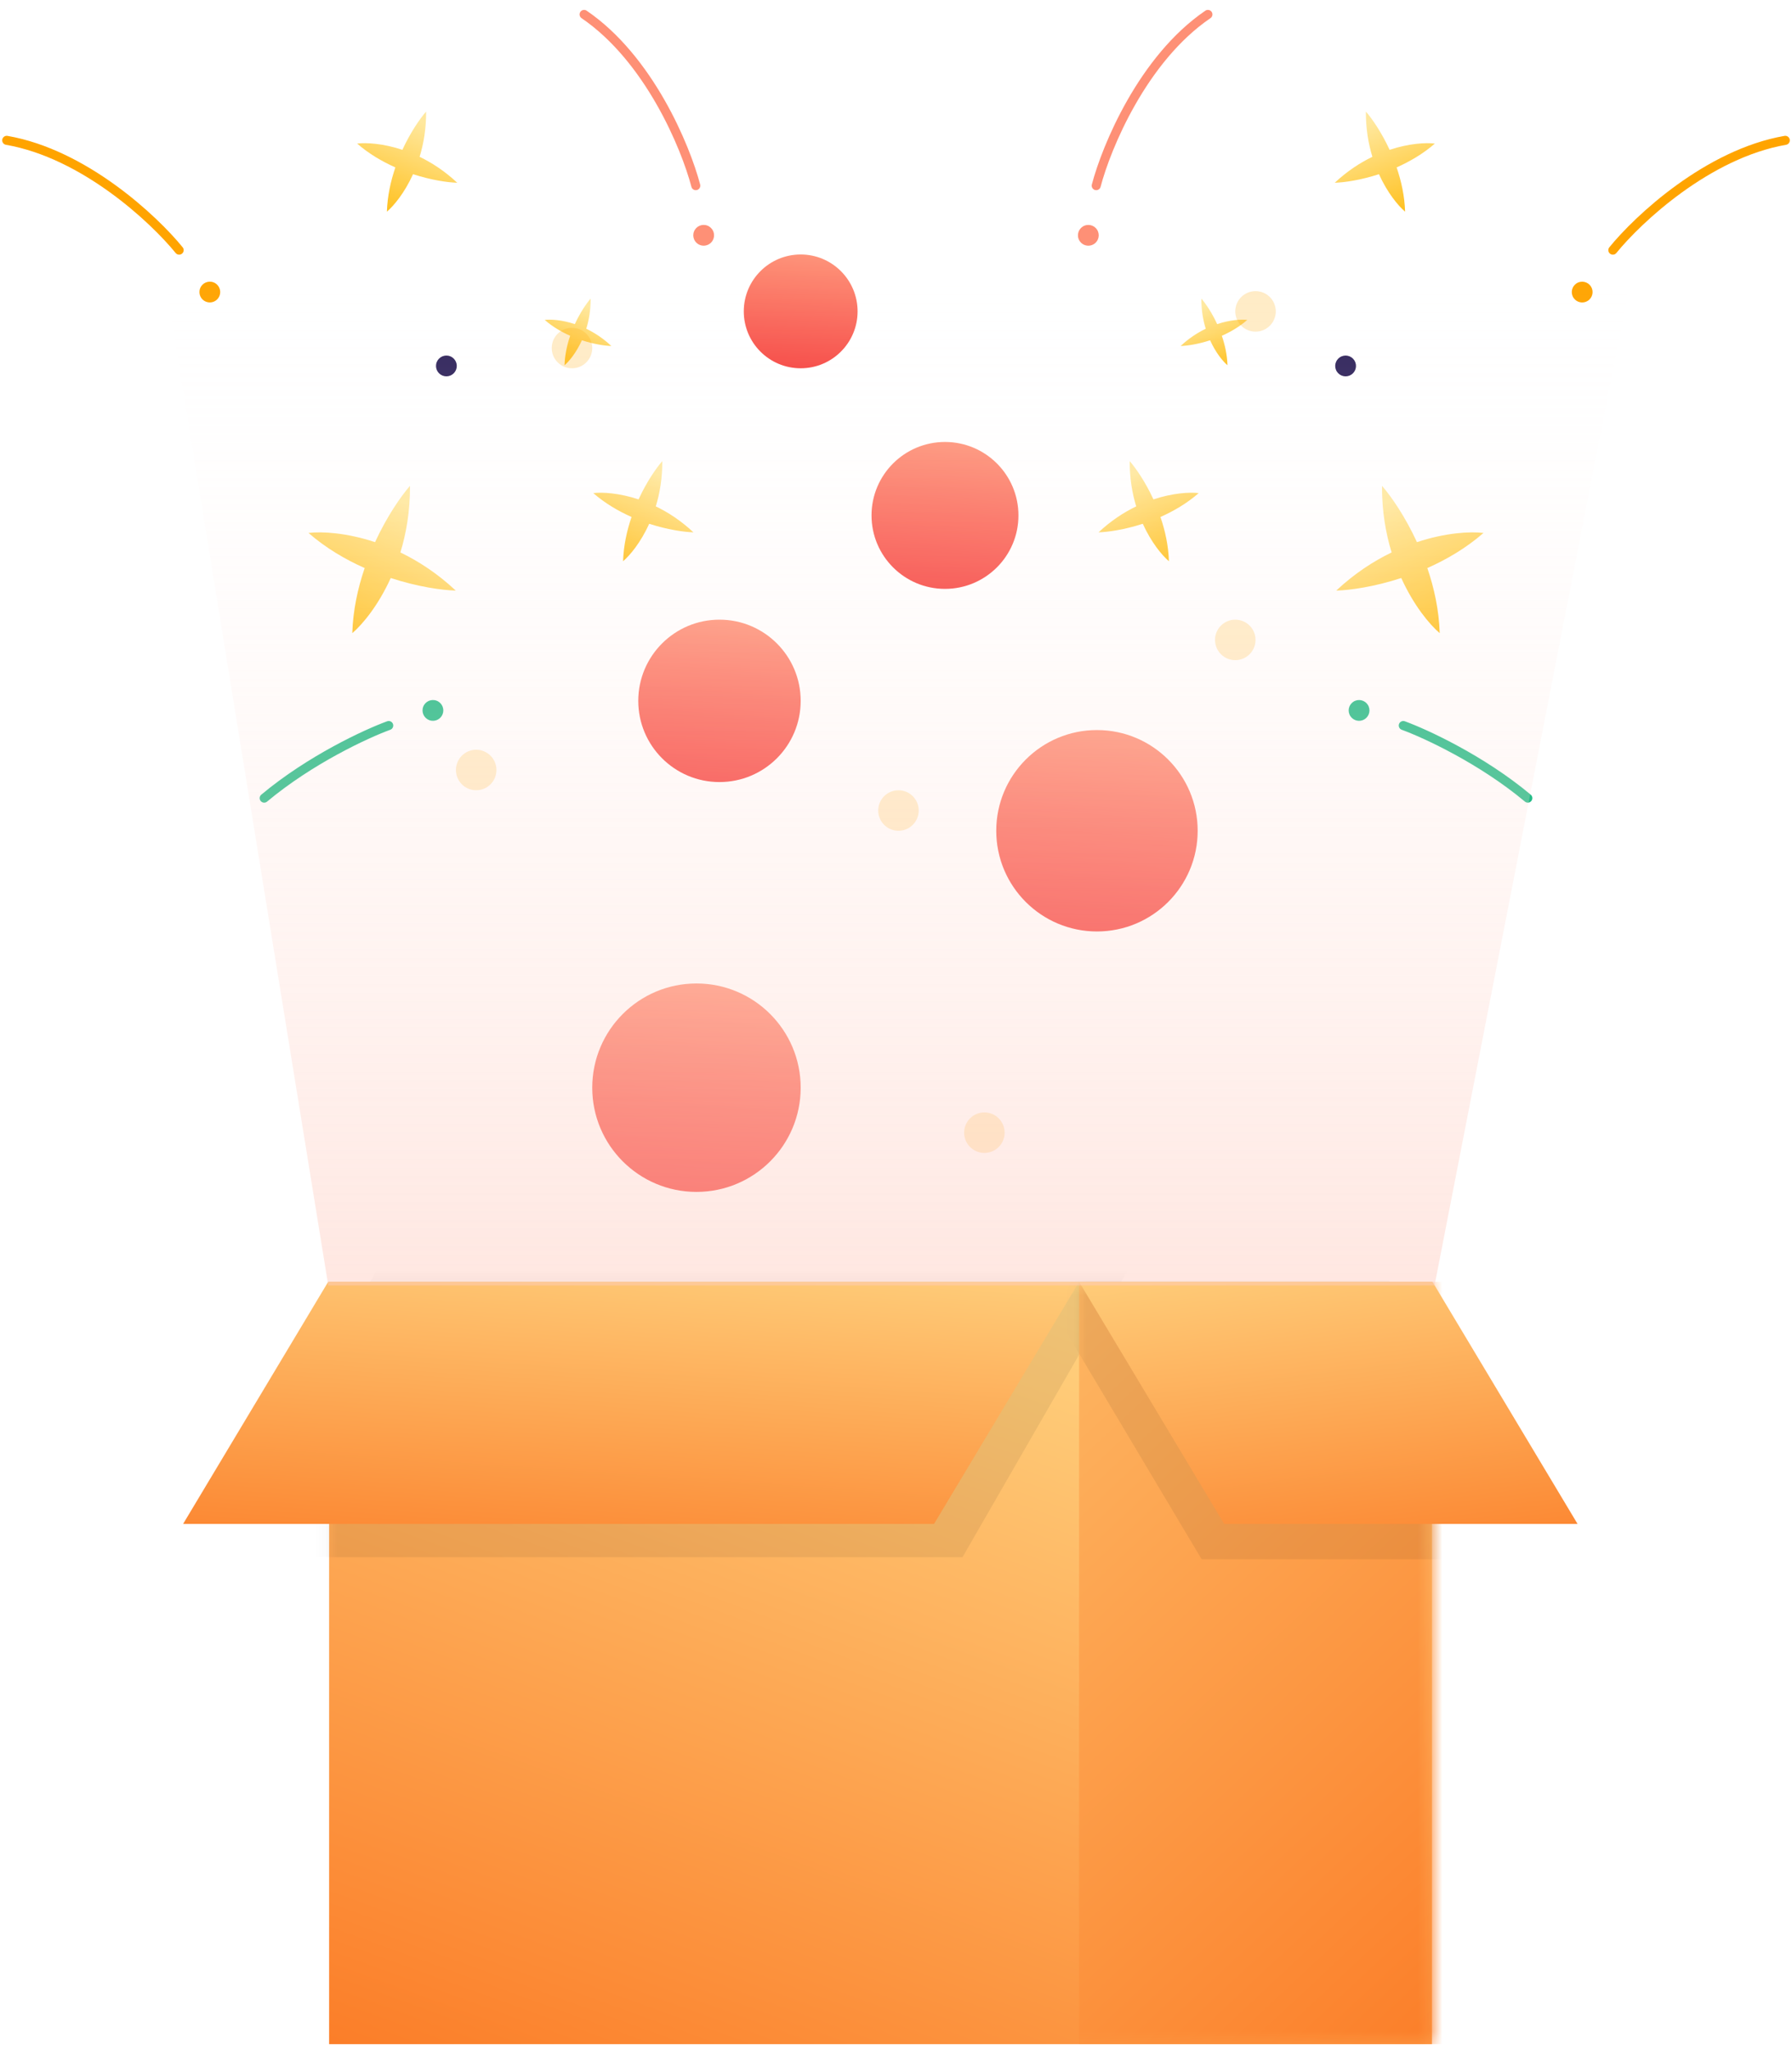 <svg width="146" height="167" viewBox="0 0 146 167" fill="none" xmlns="http://www.w3.org/2000/svg">
<path d="M53.959 37.57C53.45 38.154 52.682 39.262 52.026 40.688C50.444 40.163 49.084 40.089 48.339 40.177C49.303 41.016 50.387 41.647 51.455 42.12C51.077 43.224 50.804 44.448 50.765 45.726C51.335 45.238 52.206 44.19 52.894 42.673C54.386 43.159 55.721 43.347 56.495 43.371C55.491 42.428 54.44 41.744 53.429 41.257C53.757 40.183 53.969 38.947 53.959 37.57Z" fill="url(#paint0_linear_0_611)"/>
<path d="M48.121 24.33C47.782 24.719 47.271 25.457 46.834 26.407C45.781 26.057 44.876 26.006 44.38 26.065C45.022 26.623 45.743 27.043 46.454 27.358C46.202 28.093 46.021 28.908 45.995 29.758C46.375 29.434 46.952 28.735 47.41 27.725C48.404 28.049 49.293 28.175 49.809 28.191C49.14 27.563 48.439 27.109 47.766 26.784C47.985 26.069 48.128 25.247 48.121 24.33Z" fill="url(#paint1_linear_0_611)"/>
<path d="M34.717 9.09C34.209 9.674 33.441 10.782 32.784 12.207C31.203 11.681 29.843 11.609 29.097 11.697C30.061 12.536 31.145 13.166 32.212 13.639C31.835 14.744 31.562 15.967 31.523 17.245C32.093 16.758 32.964 15.71 33.652 14.192C35.144 14.678 36.479 14.867 37.253 14.89C36.248 13.948 35.198 13.264 34.187 12.776C34.515 11.703 34.727 10.467 34.717 9.09Z" fill="url(#paint2_linear_0_611)"/>
<path d="M33.402 39.586C32.654 40.445 31.523 42.075 30.557 44.172C28.231 43.399 26.23 43.292 25.134 43.421C26.551 44.655 28.142 45.587 29.711 46.282C29.156 47.906 28.76 49.707 28.703 51.585C29.542 50.868 30.822 49.326 31.835 47.094C34.03 47.809 35.994 48.086 37.133 48.12C35.655 46.733 34.108 45.728 32.62 45.01C33.104 43.43 33.417 41.613 33.402 39.586Z" fill="url(#paint3_linear_0_611)"/>
<circle cx="36.369" cy="29.816" r="0.847" transform="rotate(21.387 36.369 29.816)" fill="#2F235A"/>
<circle cx="57.33" cy="19.172" r="0.847" transform="rotate(21.387 57.33 19.172)" fill="#FE9076"/>
<circle cx="17.095" cy="23.796" r="0.847" transform="rotate(21.387 17.095 23.796)" fill="#FFA400"/>
<circle cx="35.272" cy="57.882" r="0.847" transform="rotate(21.387 35.272 57.882)" fill="#23BB86"/>
<path d="M56.687 15.126C55.863 11.981 52.89 4.787 47.588 1.175" stroke="#FE9076" stroke-width="0.737" stroke-linecap="round"/>
<path d="M14.596 20.381C12.547 17.857 6.868 12.533 0.548 11.434" stroke="#FFA400" stroke-width="0.737" stroke-linecap="round"/>
<path d="M31.67 59.112C29.854 59.774 25.282 61.885 21.524 65.028" stroke="#23BB86" stroke-width="0.737" stroke-linecap="round"/>
<path d="M92.041 37.57C92.549 38.154 93.318 39.262 93.974 40.688C95.556 40.163 96.915 40.089 97.661 40.177C96.697 41.016 95.613 41.647 94.545 42.12C94.923 43.224 95.196 44.448 95.235 45.726C94.665 45.238 93.794 44.19 93.106 42.673C91.614 43.159 90.279 43.347 89.505 43.371C90.509 42.428 91.56 41.744 92.571 41.257C92.243 40.183 92.031 38.947 92.041 37.57Z" fill="url(#paint4_linear_0_611)"/>
<path d="M97.879 24.33C98.218 24.719 98.729 25.457 99.166 26.407C100.219 26.057 101.124 26.006 101.62 26.065C100.978 26.623 100.257 27.043 99.546 27.358C99.798 28.093 99.979 28.908 100.005 29.758C99.625 29.434 99.048 28.735 98.59 27.725C97.596 28.049 96.707 28.175 96.191 28.191C96.86 27.563 97.561 27.109 98.234 26.784C98.015 26.069 97.872 25.247 97.879 24.33Z" fill="url(#paint5_linear_0_611)"/>
<path d="M111.283 9.09C111.791 9.674 112.559 10.782 113.216 12.207C114.797 11.681 116.158 11.609 116.903 11.697C115.939 12.536 114.855 13.166 113.787 13.639C114.165 14.744 114.438 15.967 114.477 17.245C113.907 16.758 113.036 15.71 112.348 14.192C110.856 14.678 109.521 14.867 108.747 14.89C109.751 13.948 110.802 13.264 111.813 12.776C111.485 11.703 111.273 10.467 111.283 9.09Z" fill="url(#paint6_linear_0_611)"/>
<path d="M112.598 39.586C113.346 40.445 114.477 42.075 115.443 44.172C117.769 43.399 119.77 43.292 120.867 43.421C119.449 44.655 117.858 45.587 116.289 46.282C116.844 47.906 117.24 49.707 117.297 51.585C116.458 50.868 115.178 49.326 114.165 47.094C111.97 47.809 110.006 48.086 108.867 48.12C110.345 46.733 111.892 45.728 113.38 45.01C112.896 43.43 112.583 41.613 112.598 39.586Z" fill="url(#paint7_linear_0_611)"/>
<circle cx="0.847" cy="0.847" r="0.847" transform="matrix(-0.931 0.365 0.365 0.931 110.11 28.719)" fill="#2F235A"/>
<circle cx="0.847" cy="0.847" r="0.847" transform="matrix(-0.931 0.365 0.365 0.931 89.15 18.075)" fill="#FE9076"/>
<circle cx="0.847" cy="0.847" r="0.847" transform="matrix(-0.931 0.365 0.365 0.931 129.385 22.7)" fill="#FFA400"/>
<circle cx="0.847" cy="0.847" r="0.847" transform="matrix(-0.931 0.365 0.365 0.931 111.207 56.785)" fill="#23BB86"/>
<path d="M89.313 15.126C90.137 11.981 93.11 4.787 98.412 1.175" stroke="#FE9076" stroke-width="0.737" stroke-linecap="round"/>
<path d="M131.404 20.381C133.453 17.857 139.132 12.533 145.452 11.434" stroke="#FFA400" stroke-width="0.737" stroke-linecap="round"/>
<path d="M114.33 59.112C116.146 59.774 120.717 61.885 124.476 65.028" stroke="#23BB86" stroke-width="0.737" stroke-linecap="round"/>
<rect x="26.815" y="104.439" width="89.85" height="62.11" fill="url(#paint8_linear_0_611)"/>
<mask id="mask0_0_611" style="mask-type:alpha" maskUnits="userSpaceOnUse" x="26" y="104" width="91" height="63">
<rect x="26.815" y="104.439" width="89.85" height="62.11" fill="#C4C4C4"/>
</mask>
<g mask="url(#mask0_0_611)">
<path d="M31.067 102.858L92.249 102.858L78.42 126.869L17.238 126.869L31.067 102.858Z" fill="black" fill-opacity="0.07"/>
<rect x="87.917" y="104.439" width="89.85" height="62.11" fill="url(#paint9_linear_0_611)"/>
</g>
<path d="M26.736 104.439L87.918 104.439L76.1 124.162L14.918 124.162L26.736 104.439Z" fill="url(#paint10_linear_0_611)"/>
<mask id="mask1_0_611" style="mask-type:alpha" maskUnits="userSpaceOnUse" x="87" y="104" width="30" height="63">
<rect x="87.918" y="104.439" width="28.748" height="62.11" fill="#C4C4C4"/>
</mask>
<g mask="url(#mask1_0_611)">
<path d="M113.166 104.336L84.373 104.336L97.902 127.043L126.695 127.043L113.166 104.336Z" fill="black" fill-opacity="0.07"/>
</g>
<path d="M116.711 104.439L87.918 104.439L99.737 124.162L128.529 124.162L116.711 104.439Z" fill="url(#paint11_linear_0_611)"/>
<circle cx="56.743" cy="88.62" r="8.491" fill="url(#paint12_linear_0_611)"/>
<circle cx="89.373" cy="67.686" r="8.205" fill="url(#paint13_linear_0_611)"/>
<circle cx="58.618" cy="57.103" r="6.616" fill="url(#paint14_linear_0_611)"/>
<circle cx="76.991" cy="41.994" r="5.985" fill="url(#paint15_linear_0_611)"/>
<circle cx="65.234" cy="25.37" r="4.636" fill="url(#paint16_linear_0_611)"/>
<circle cx="73.201" cy="66.037" r="1.65" fill="#FFA800" fill-opacity="0.23"/>
<circle cx="100.642" cy="52.137" r="1.65" fill="#FFA800" fill-opacity="0.23"/>
<circle cx="102.292" cy="25.37" r="1.65" fill="#FFA800" fill-opacity="0.23"/>
<circle cx="46.602" cy="28.357" r="1.65" fill="#FFA800" fill-opacity="0.23"/>
<circle cx="80.201" cy="92.284" r="1.65" fill="#FFA800" fill-opacity="0.23"/>
<circle cx="38.796" cy="62.736" r="1.65" fill="#FFA800" fill-opacity="0.23"/>
<path d="M116.878 104.733H26.744L12.902 19.385H133.5L116.878 104.733Z" fill="url(#paint17_linear_0_611)"/>
<defs>
<linearGradient id="paint0_linear_0_611" x1="53.709" y1="38.474" x2="50.711" y2="46.131" gradientUnits="userSpaceOnUse">
<stop stop-color="#FFE89E"/>
<stop offset="1" stop-color="#FFBF1A"/>
</linearGradient>
<linearGradient id="paint1_linear_0_611" x1="47.955" y1="24.931" x2="45.958" y2="30.028" gradientUnits="userSpaceOnUse">
<stop stop-color="#FFE89E"/>
<stop offset="1" stop-color="#FFBF1A"/>
</linearGradient>
<linearGradient id="paint2_linear_0_611" x1="34.467" y1="9.993" x2="31.468" y2="17.651" gradientUnits="userSpaceOnUse">
<stop stop-color="#FFE89E"/>
<stop offset="1" stop-color="#FFBF1A"/>
</linearGradient>
<linearGradient id="paint3_linear_0_611" x1="33.035" y1="40.915" x2="28.622" y2="52.182" gradientUnits="userSpaceOnUse">
<stop stop-color="#FFE89E"/>
<stop offset="1" stop-color="#FFBF1A"/>
</linearGradient>
<linearGradient id="paint4_linear_0_611" x1="92.291" y1="38.474" x2="95.29" y2="46.131" gradientUnits="userSpaceOnUse">
<stop stop-color="#FFE89E"/>
<stop offset="1" stop-color="#FFBF1A"/>
</linearGradient>
<linearGradient id="paint5_linear_0_611" x1="98.045" y1="24.931" x2="100.042" y2="30.028" gradientUnits="userSpaceOnUse">
<stop stop-color="#FFE89E"/>
<stop offset="1" stop-color="#FFBF1A"/>
</linearGradient>
<linearGradient id="paint6_linear_0_611" x1="111.533" y1="9.993" x2="114.532" y2="17.651" gradientUnits="userSpaceOnUse">
<stop stop-color="#FFE89E"/>
<stop offset="1" stop-color="#FFBF1A"/>
</linearGradient>
<linearGradient id="paint7_linear_0_611" x1="112.965" y1="40.915" x2="117.378" y2="52.182" gradientUnits="userSpaceOnUse">
<stop stop-color="#FFE89E"/>
<stop offset="1" stop-color="#FFBF1A"/>
</linearGradient>
<linearGradient id="paint8_linear_0_611" x1="56.83" y1="92.94" x2="21.019" y2="191.572" gradientUnits="userSpaceOnUse">
<stop stop-color="#FFD481"/>
<stop offset="1" stop-color="#FA620C"/>
</linearGradient>
<linearGradient id="paint9_linear_0_611" x1="42.145" y1="100.5" x2="150.825" y2="216.639" gradientUnits="userSpaceOnUse">
<stop stop-color="#FFD481"/>
<stop offset="0.833" stop-color="#FA620C"/>
</linearGradient>
<linearGradient id="paint10_linear_0_611" x1="27.995" y1="97.39" x2="25.087" y2="139.413" gradientUnits="userSpaceOnUse">
<stop stop-color="#FFD481"/>
<stop offset="1" stop-color="#FA620C"/>
</linearGradient>
<linearGradient id="paint11_linear_0_611" x1="121.254" y1="97.39" x2="126.426" y2="138.971" gradientUnits="userSpaceOnUse">
<stop stop-color="#FFD481"/>
<stop offset="1" stop-color="#FA620C"/>
</linearGradient>
<linearGradient id="paint12_linear_0_611" x1="57.386" y1="77.326" x2="55.771" y2="100.245" gradientUnits="userSpaceOnUse">
<stop stop-color="#FF9F81"/>
<stop offset="1" stop-color="#F53838"/>
</linearGradient>
<linearGradient id="paint13_linear_0_611" x1="89.994" y1="56.774" x2="88.433" y2="78.92" gradientUnits="userSpaceOnUse">
<stop stop-color="#FF9F81"/>
<stop offset="1" stop-color="#F53838"/>
</linearGradient>
<linearGradient id="paint14_linear_0_611" x1="59.119" y1="48.303" x2="57.86" y2="66.162" gradientUnits="userSpaceOnUse">
<stop stop-color="#FF9F81"/>
<stop offset="1" stop-color="#F53838"/>
</linearGradient>
<linearGradient id="paint15_linear_0_611" x1="77.444" y1="34.033" x2="76.306" y2="50.189" gradientUnits="userSpaceOnUse">
<stop stop-color="#FF9F81"/>
<stop offset="1" stop-color="#F53838"/>
</linearGradient>
<linearGradient id="paint16_linear_0_611" x1="65.585" y1="19.204" x2="64.703" y2="31.719" gradientUnits="userSpaceOnUse">
<stop stop-color="#FF9F81"/>
<stop offset="1" stop-color="#F53838"/>
</linearGradient>
<linearGradient id="paint17_linear_0_611" x1="72.21" y1="19.385" x2="72.21" y2="200.709" gradientUnits="userSpaceOnUse">
<stop stop-color="white" stop-opacity="0"/>
<stop offset="1" stop-color="#FE9277"/>
</linearGradient>
</defs>
</svg>
